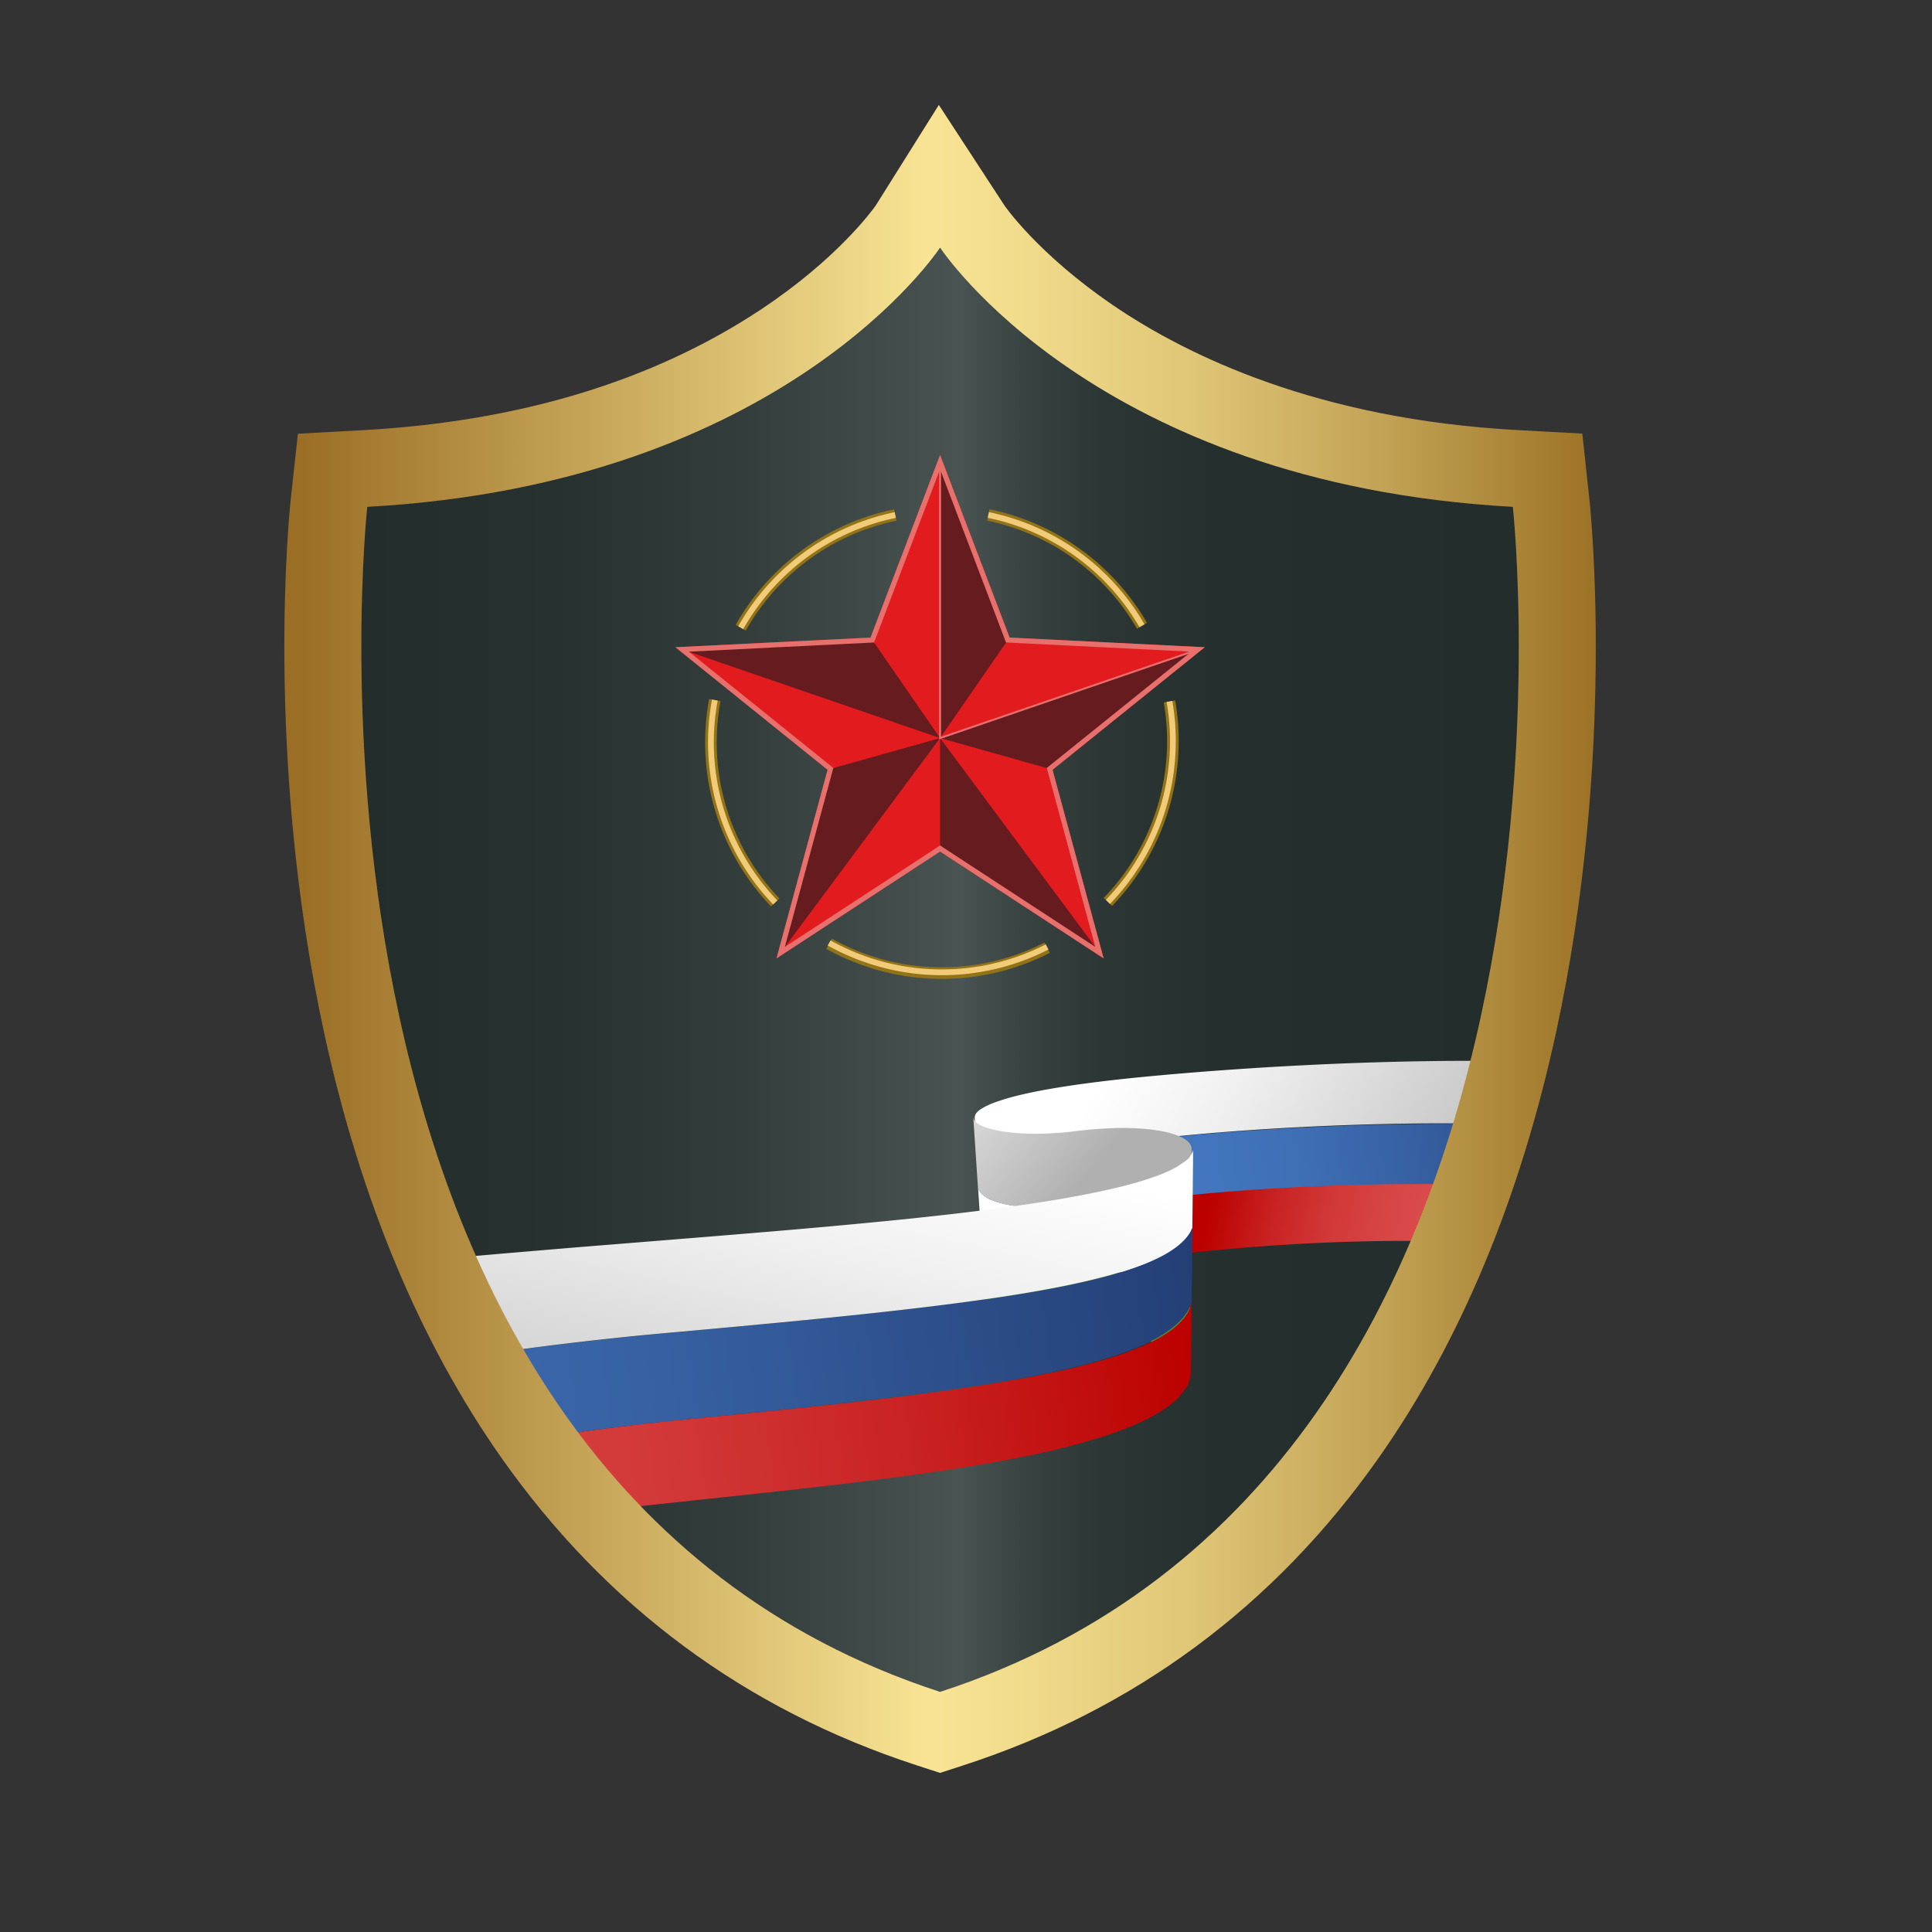<svg id="Слой_1" data-name="Слой 1" xmlns="http://www.w3.org/2000/svg" xmlns:xlink="http://www.w3.org/1999/xlink" viewBox="0 0 1000 1000"><rect x="0" y="0" width="1000" height="1000" fill="#333333" stroke="none"/><defs><style>.cls-1,.cls-20,.cls-21,.cls-22{fill:none;}.cls-2{fill:url(#Безымянный_градиент_10);}.cls-3{clip-path:url(#clip-path);}.cls-4{fill:url(#linear-gradient);}.cls-5{fill:url(#linear-gradient-2);}.cls-6{fill:url(#linear-gradient-3);}.cls-7{fill:#fff;}.cls-8{fill:#508d2b;}.cls-9{fill:url(#linear-gradient-4);}.cls-10{fill:url(#linear-gradient-5);}.cls-11{fill:url(#linear-gradient-6);}.cls-12{fill:url(#linear-gradient-7);}.cls-13{fill:url(#linear-gradient-8);}.cls-14{fill:url(#linear-gradient-9);}.cls-15{fill:url(#linear-gradient-10);}.cls-16{fill:url(#Безымянный_градиент_165);}.cls-17{fill:#e21b1f;}.cls-18{fill:#661c1f;}.cls-19{fill:#e7706d;}.cls-20{stroke:#e7706d;}.cls-20,.cls-21,.cls-22{stroke-miterlimit:10;}.cls-21{stroke:#927318;stroke-width:6px;}.cls-22{stroke:#f1cb77;stroke-width:3px;}</style><linearGradient id="Безымянный_градиент_10" x1="187.03" y1="501.93" x2="786.12" y2="501.93" gradientUnits="userSpaceOnUse"><stop offset="0" stop-color="#232d2c"/><stop offset="0.17" stop-color="#273130"/><stop offset="0.33" stop-color="#333d3c"/><stop offset="0.5" stop-color="#475150"/><stop offset="0.52" stop-color="#4a5453"/><stop offset="0.52" stop-color="#485251"/><stop offset="0.58" stop-color="#374140"/><stop offset="0.64" stop-color="#2c3635"/><stop offset="0.74" stop-color="#252f2e"/><stop offset="1" stop-color="#232d2c"/></linearGradient><clipPath id="clip-path"><rect class="cls-1" x="131.09" y="161.01" width="640.6" height="681.84" rx="81.53"/></clipPath><linearGradient id="linear-gradient" x1="286.57" y1="795.15" x2="613.86" y2="795.15" gradientTransform="translate(116.94 -118.69) rotate(-7.64)" gradientUnits="userSpaceOnUse"><stop offset="0.38" stop-color="#4275bd"/><stop offset="0.51" stop-color="#3f6fb5"/><stop offset="0.72" stop-color="#355e9f"/><stop offset="0.97" stop-color="#26427a"/><stop offset="1" stop-color="#243f76"/></linearGradient><linearGradient id="linear-gradient-2" x1="590" y1="881.58" x2="399.66" y2="821.47" gradientTransform="translate(116.94 -118.69) rotate(-7.64)" gradientUnits="userSpaceOnUse"><stop offset="0.04" stop-color="#dd5353"/><stop offset="0.32" stop-color="#dc5050"/><stop offset="0.52" stop-color="#d84747"/><stop offset="0.68" stop-color="#d23838"/><stop offset="0.83" stop-color="#c92222"/><stop offset="0.97" stop-color="#be0606"/><stop offset="1" stop-color="#b00"/></linearGradient><linearGradient id="linear-gradient-3" x1="350.3" y1="682.25" x2="562.01" y2="856.61" gradientTransform="translate(116.94 -118.69) rotate(-7.64)" gradientUnits="userSpaceOnUse"><stop offset="0.14" stop-color="#fff"/><stop offset="0.36" stop-color="#f0f0f0"/><stop offset="0.78" stop-color="#c7c7c7"/><stop offset="1" stop-color="#b0b0b0"/></linearGradient><linearGradient id="linear-gradient-4" x1="232.7" y1="654.86" x2="346.68" y2="778.24" xlink:href="#linear-gradient-3"/><linearGradient id="linear-gradient-5" x1="-533.03" y1="847.26" x2="395.51" y2="847.26" xlink:href="#linear-gradient"/><linearGradient id="linear-gradient-6" x1="-533.03" y1="864.21" x2="395.51" y2="864.21" xlink:href="#linear-gradient"/><linearGradient id="linear-gradient-7" x1="-495.38" y1="915.21" x2="389.94" y2="915.21" xlink:href="#linear-gradient-2"/><linearGradient id="linear-gradient-8" x1="-495.38" y1="887.1" x2="389.94" y2="887.1" xlink:href="#linear-gradient-2"/><linearGradient id="linear-gradient-9" x1="-38.99" y1="595.18" x2="-143.68" y2="879.66" xlink:href="#linear-gradient-3"/><linearGradient id="linear-gradient-10" x1="228.36" y1="693.56" x2="123.67" y2="978.04" xlink:href="#linear-gradient-3"/><linearGradient id="Безымянный_градиент_165" x1="147.17" y1="485.94" x2="825.98" y2="485.94" gradientUnits="userSpaceOnUse"><stop offset="0.01" stop-color="#9a6e24"/><stop offset="0.49" stop-color="#f8e494"/><stop offset="0.56" stop-color="#f1dc8c"/><stop offset="0.69" stop-color="#e0c677"/><stop offset="0.84" stop-color="#c2a254"/><stop offset="1" stop-color="#9c7226"/></linearGradient></defs><path class="cls-2" d="M486.58,875.71C837.63,761.52,783.05,262.34,783.05,262.34,566.36,250.48,486.58,128.16,486.58,128.16S406.8,250.48,190.1,262.34C190.1,262.34,135.53,761.52,486.58,875.71Z"/><g class="cls-3"><path class="cls-4" d="M506.86,614.69C514.7,585.53,758,575.31,830.8,585.57l-5,32.67c-71.84-12.37-313.18-1.73-316.57,31.39l-2.32-34.94"/><path class="cls-5" d="M509.18,649.63l2.18,32.88a6.77,6.77,0,0,1,0-.78,12.42,12.42,0,0,1,.51-2.38,12.78,12.78,0,0,1,2.71-4.06,31.45,31.45,0,0,1,6.78-5.19,76.41,76.41,0,0,1,12.44-5.76,174.2,174.2,0,0,1,19.61-5.83c2.73-.66,5.64-1.32,8.75-2s6.37-1.28,9.85-1.91,7.14-1.23,11-1.84,8-1.18,12.29-1.75c11.09-1.47,22.34-2.75,33.63-3.86s22.52-2,33.8-2.73,22.49-1.28,33.64-1.63,22.24-.53,33.16-.5c8.42,0,16.58.16,24.42.41,1.95-7.79,7.86-14.05,13.09-20.1,3.34-3.86,10.35-.76,10.11,4.19-.27,5.69.22,11.35.36,17,1.6.1,3.2.21,4.75.33,7.87.58,15.13,1.28,21.61,2.1s12.3,1.77,17.08,2.81l4.77-30.85C753.43,605.47,514.93,615.33,509.18,649.63Z"/><path class="cls-6" d="M504.46,578.45a6.9,6.9,0,0,1,.63-2,10.17,10.17,0,0,1,3-2.63,39.23,39.23,0,0,1,7.39-3.41A121.64,121.64,0,0,1,529,566.53c5.62-1.32,12.54-2.67,21.06-4q4.38-.69,9.36-1.39c3.31-.46,6.82-.91,10.54-1.37s7.63-.9,11.79-1.35,8.5-.88,13.11-1.32c11.83-1.11,23.82-2.12,35.85-3s24-1.66,36-2.31,24-1.2,35.84-1.62,23.72-.73,35.37-.9c10.21-.16,20.11-.21,29.53-.18s18.5.17,26.88.39,16.26.54,23.25.93,13.28.89,18.47,1.45l-5.22,33.73c-84.56-11.61-323.32,2.06-323.94,29.12l-2.4-36.24"/><path class="cls-7" d="M506.25,614.67c1.65,9.16,27.84,12.45,50.15,9.27,38.49-5.48,59.65,1.79,60,11.42l-.37,38.92c-.68-12.94-25-18.92-56.59-13.89-28.82,4.58-49.58-1.88-50.88-10.79l-2.33-34.93"/><path class="cls-8" d="M508.58,649.6c1.72,10.6,27.3,14.6,49,11.09,37.51-6.05,58.11,2.49,58.46,13.59l-.35,36.4a10.53,10.53,0,0,0-.31-2.69,11.36,11.36,0,0,0-1-2.55,13.26,13.26,0,0,0-1.63-2.38,17.68,17.68,0,0,0-2.27-2.21,29.62,29.62,0,0,0-9-4.81,55.47,55.47,0,0,0-11.86-2.58,88.32,88.32,0,0,0-14.06-.38A118.1,118.1,0,0,0,559.84,695a88.69,88.69,0,0,1-12.67,1.42,79.91,79.91,0,0,1-12.09-.39,58.24,58.24,0,0,1-10.56-2.09,33,33,0,0,1-8.17-3.65,16.45,16.45,0,0,1-2.33-1.8,11.93,11.93,0,0,1-1.71-1.91,8.57,8.57,0,0,1-1.08-2,7.18,7.18,0,0,1-.45-2.07l-2.2-32.87"/><path class="cls-9" d="M503.83,578.44a3,3,0,0,0,.42,1.31,5.23,5.23,0,0,0,1.1,1.26,10.68,10.68,0,0,0,1.79,1.2,20.62,20.62,0,0,0,2.46,1.1,47.9,47.9,0,0,0,8.71,2.2,98.26,98.26,0,0,0,11.34,1.16c4.13.2,8.52.22,13,0s9.14-.56,13.7-1.14c5.91-.75,11.62-1.24,17-1.49s10.49-.25,15.17,0a95.48,95.48,0,0,1,12.82,1.45,41.73,41.73,0,0,1,9.74,2.94,17.54,17.54,0,0,1,2.47,1.38,10.2,10.2,0,0,1,1.78,1.51,5.87,5.87,0,0,1,1.07,1.63,4.26,4.26,0,0,1,.35,1.74l-.39,40.64c-.71-11.22-25.69-16.24-58.09-11.69-29.62,4.16-50.84-1.3-52.08-9l-2.42-36.23"/><path class="cls-10" d="M347.29,689.79c-37.09,3.33-72.76,7.72-107.15,12.86C251,715,267.21,723,279.8,733.47c3.55,2.95,7,6,10.42,9.1,20.88-3,42.22-5.63,64.15-7.79,155-15.27,250-26.94,262.43-60.33l.4-39C605.13,664.65,507.18,675.46,347.29,689.79Z"/><path class="cls-11" d="M122.12,768.24c-.15-.39-.32-.78-.46-1.17a4,4,0,0,1,1.6-5.18c.32-2.6.66-5.19,1.07-7.76l0-1.11a4.69,4.69,0,0,1,.69-2.57,73.73,73.73,0,0,1,1.89-7.55c-.11-6.52-.34-13-.62-19.56q-18.75,4-36.78,8.31v54q16.29-4.73,33.28-9.21a5.22,5.22,0,0,1-.92-3A45.24,45.24,0,0,1,122.12,768.24Z"/><path class="cls-12" d="M126.53,778.92a6.54,6.54,0,0,1-3.83-2.62q-17,4.46-33.22,9.16V836q8.2-3.09,16.86-6.2c11.58-4.16,23.7-8.33,36.19-12.36l.65-.21C137.12,804.71,131.82,791.82,126.53,778.92Z"/><path class="cls-13" d="M355.66,734.65c-22.38,2.21-44.15,4.9-65.41,7.94,11.33,10.25,22.22,21,34.43,30.29a21,21,0,0,1,5.88,6.8l12.49-1.35,20.35-2.18c20.79-2.22,41.2-4.39,60.94-6.67,19.57-2.26,38.46-4.61,56.33-7.19,17.67-2.55,34.29-5.31,49.5-8.4a388,388,0,0,0,40.27-10.16c4.27-1.37,8.3-2.79,12.06-4.27s7.21-3,10.41-4.56a85.67,85.67,0,0,0,8.66-4.86,55.31,55.31,0,0,0,6.85-5.14c1.35-1.21,2.52-2.41,6-7.19.66-1.17,1.15-2.34,2-6.85l.37-36.41C608.56,709.76,485.72,721.85,355.66,734.65Z"/><path class="cls-14" d="M123.58,679.35c0-.13,0-.25,0-.37a5.1,5.1,0,0,1,1.4-4.21c-.22-1.51-.44-3-.69-4.54a6.2,6.2,0,0,1,.12-2.7c-11.79,2.21-23.45,4.52-34.88,6.88h0v57.34q18-4.31,36.78-8.35c-.64-14.67-1.63-29.32-2.67-44A.28.28,0,0,0,123.58,679.35Z"/><path class="cls-15" d="M615.47,599.31c-.72.78-1.62,1.58-6.54,4.8a68.65,68.65,0,0,1-7.47,3.49c-2.84,1.15-6,2.26-9.48,3.34s-7.31,2.16-11.4,3.19-8.56,2-13.26,3c-12.92,2.7-27.83,5.16-44.35,7.44-16.78,2.33-35.13,4.46-54.66,6.48-19.76,2-40.65,3.94-62.32,5.79-21.87,1.87-44.49,3.69-67.54,5.55l-22.59,1.82q-11.43.91-23,1.87l-23.16,1.95c-7.74.66-15.48,1.33-23.17,2q-14.2,1.27-28.34,2.93c-4,.47-8,1-11.95,1.55a48.8,48.8,0,0,1,10.38,10.19c9.11,11.39,13.32,26,22.72,37.09.24.28.51.53.76.8,34-5.1,69.25-9.45,105.82-12.73,160.29-14.37,258.52-25.21,271.25-54.42l.41-40.66C617.6,595.54,617.42,596.27,615.47,599.31Z"/></g><path class="cls-16" d="M486.58,128.16s79.78,122.32,296.47,134.18c0,0,54.58,499.18-296.47,613.37C135.53,761.52,190.1,262.34,190.1,262.34c216.7-11.86,296.48-134.18,296.48-134.18m-.64-73.85-32.62,52c-1.47,2.11-19.87,27.7-59.77,54.08-55.79,36.89-125,57.84-205.62,62.25l-33.73,1.85L150.53,258c-.59,5.36-14,132.89,17.26,276.65,18.7,86,49.59,160,91.81,220,54,76.7,126.23,130.18,214.67,159l12.31,4,12.31-4c88.44-28.77,160.67-82.25,214.67-159,42.22-60,73.11-134,91.8-220C836.62,390.91,823.22,263.38,822.63,258L819,224.44l-33.73-1.85C682.45,217,614.71,184.31,576,157.91s-55.9-51.26-56.06-51.5l-34-52.1Z"/><polygon class="cls-17" points="401.91 496.07 428.36 398.45 349.58 335.02 450.6 330.01 486.58 235.49 522.56 330.01 623.58 335.02 544.8 398.45 571.25 496.07 486.58 440.75 401.91 496.07"/><polygon class="cls-18" points="486.58 382.02 486.58 239.17 521.64 331.27 486.58 382.02"/><polygon class="cls-18" points="486.58 382.02 451.51 331.27 353.08 336.16 486.58 382.02"/><polygon class="cls-18" points="486.58 382.02 620.08 336.16 543.32 397.97 486.58 382.02"/><polygon class="cls-18" points="486.58 382.02 569.08 493.09 486.58 439.19 486.58 382.02"/><polygon class="cls-18" points="486.58 382.02 404.07 493.09 429.84 397.97 486.58 382.02"/><path class="cls-19" d="M401.91,496.07l26.44-97.62L349.58,335l101-5,36-94.52,36,94.52,101,5L544.8,398.45l26.45,97.62-84.67-55.32Zm84.67-58.45,80.34,52.49-25.09-92.63.66-.53,74.08-59.65-95.85-4.76-34.14-89.69-34.15,89.69-95.84,4.76,74.74,60.18-.22.83-24.87,91.8Z"/><polyline class="cls-20" points="486.58 239.17 486.58 382.02 616.61 337.41"/><path class="cls-21" d="M605.31,363.05a119.73,119.73,0,0,1-31.86,103.78"/><path class="cls-21" d="M511.55,266.55a119.72,119.72,0,0,1,79.53,57.34"/><path class="cls-21" d="M383.4,324.9a119.74,119.74,0,0,1,80-58.33"/><path class="cls-21" d="M542,490.54a119.76,119.76,0,0,1-112.86-2.06"/><path class="cls-21" d="M401.26,467.1A119.72,119.72,0,0,1,370,362.35"/><path class="cls-22" d="M511.55,266.55a119.72,119.72,0,0,1,79.53,57.34"/><path class="cls-22" d="M383.4,324.9a119.74,119.74,0,0,1,80-58.33"/><path class="cls-22" d="M401.26,467.1A119.72,119.72,0,0,1,370,362.35"/><path class="cls-22" d="M542,490.14a119.76,119.76,0,0,1-112.86-2.06"/><path class="cls-22" d="M605.31,363.05a119.73,119.73,0,0,1-31.86,103.78"/></svg>